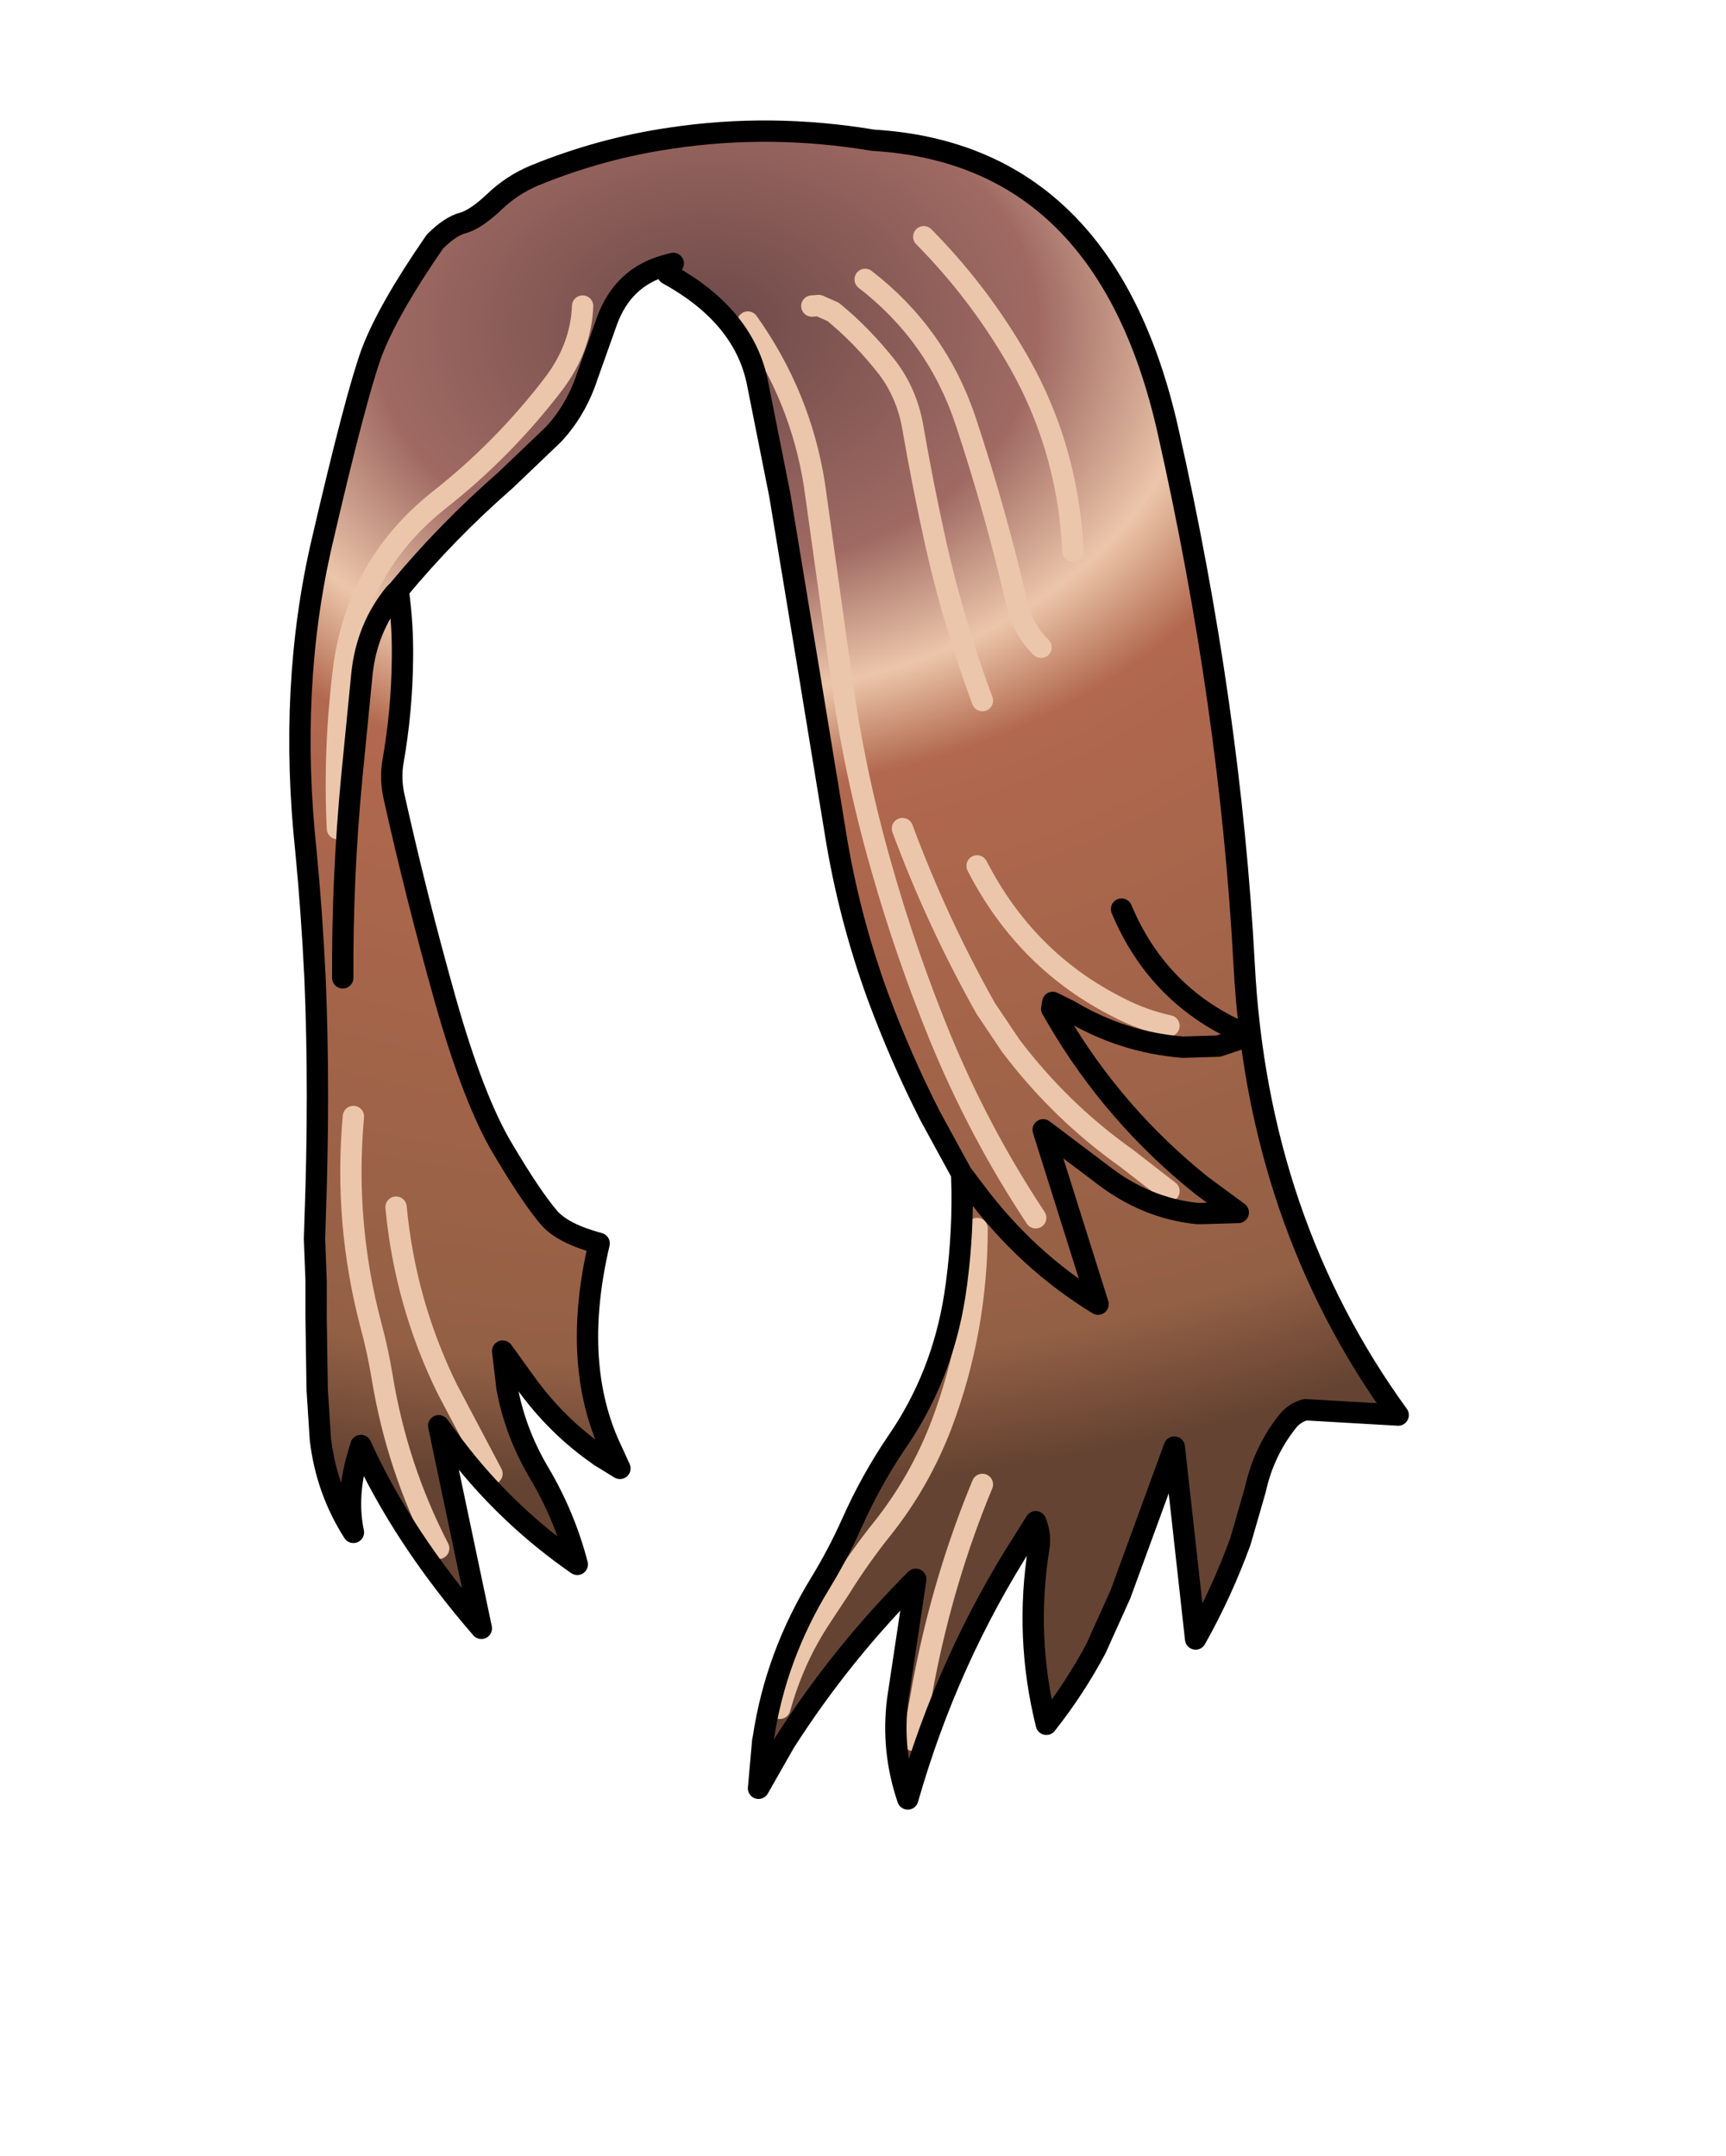 <svg xmlns:xlink="http://www.w3.org/1999/xlink" xmlns="http://www.w3.org/2000/svg" height="202.2px" width="161.9px">
  <g transform="matrix(1.0, 0.0, 0.0, 1.0, 74.15, 81.7)">
    <g data-characterId="1426" height="157.4" transform="matrix(1.0, 0.0, 0.0, 1.0, -46.5, -69.9)" width="104.0" xlink:href="#shape0"><g id="shape0" transform="matrix(1.0, 0.0, 0.0, 1.0, 46.5, 69.9)">
      <path d="M12.5 -59.5 Q17.3 -54.65 20.8 -48.8 26.0 -40.25 26.5 -30.0 26.0 -40.25 20.8 -48.8 17.3 -54.65 12.5 -59.5 M2.0 -53.0 L2.65 -53.05 4.0 -52.45 Q6.75 -50.2 9.1 -47.2 10.9 -44.8 11.45 -41.75 12.4 -36.25 13.65 -30.6 15.35 -23.1 18.0 -16.0 15.35 -23.1 13.65 -30.6 12.4 -36.25 11.45 -41.75 10.9 -44.8 9.1 -47.2 6.75 -50.2 4.0 -52.45 L2.65 -53.05 2.0 -53.0 M16.05 28.35 L13.1 22.95 Q10.35 17.55 8.2 11.75 5.45 4.2 4.2 -3.65 L1.85 -18.0 -1.0 -35.25 -3.15 -46.05 Q-4.5 -52.15 -11.5 -56.0 L-11.75 -56.8 Q-15.7 -55.7 -17.2 -51.65 L-19.05 -46.45 Q-20.1 -43.25 -22.25 -40.95 L-26.75 -36.65 Q-32.2 -31.9 -36.8 -26.35 -36.35 -23.15 -36.4 -19.9 -36.45 -15.0 -37.3 -10.2 -37.55 -8.65 -37.2 -7.05 -35.1 2.4 -32.4 12.0 -29.7 21.55 -26.95 26.1 -24.25 30.65 -22.6 32.55 -21.3 34.0 -17.95 34.9 -20.5 45.75 -17.1 53.6 L-17.95 54.8 -18.0 54.75 Q-21.9 52.05 -24.8 48.05 L-27.0 45.0 -26.6 48.4 Q-25.85 52.55 -23.65 56.3 -21.2 60.4 -20.0 65.0 -26.7 60.35 -31.55 53.95 L-33.0 52.0 -29.0 71.0 Q-36.4 62.45 -40.3 53.85 L-40.75 55.4 Q-41.65 58.9 -41.0 62.0 -43.55 58.0 -44.1 53.25 L-44.4 48.6 -44.5 41.8 -44.5 38.35 -44.65 34.5 -44.6 32.85 Q-44.15 20.7 -44.6 10.05 -44.9 3.85 -45.45 -1.85 -47.1 -17.3 -43.95 -30.85 -40.8 -44.45 -39.3 -48.6 -37.75 -52.7 -33.35 -59.05 -31.9 -60.5 -30.7 -60.8 -29.5 -61.15 -27.8 -62.75 -26.15 -64.35 -24.0 -65.25 -17.75 -67.8 -11.2 -68.75 -1.85 -70.15 7.75 -68.55 29.55 -67.25 35.4 -41.35 41.25 -15.45 42.55 8.7 43.8 32.8 57.0 51.0 L48.3 50.5 Q47.35 50.75 46.7 51.5 44.4 54.35 43.6 58.0 L42.2 62.85 Q40.45 67.65 38.0 72.0 L36.0 54.0 30.95 67.8 28.65 72.9 Q26.65 76.65 24.0 80.0 21.95 71.8 23.3 63.4 23.5 62.25 23.0 61.0 L22.0 62.6 Q14.75 73.85 11.0 87.0 9.45 82.45 10.05 77.7 L11.75 66.4 Q4.75 73.4 -0.55 81.7 L-3.0 86.0 -2.6 81.5 -2.55 81.3 Q-1.4 73.6 2.8 66.75 4.45 64.05 5.75 61.15 7.55 57.1 10.0 53.5 14.2 47.4 15.4 39.85 16.15 35.0 16.1 30.0 L17.3 30.0 16.05 28.35 M25.05 13.85 Q30.35 22.9 38.6 29.5 L42.0 32.0 38.6 32.1 38.5 32.1 38.15 32.1 Q33.3 31.6 29.2 28.4 L23.7 24.25 28.85 40.6 Q22.15 36.5 17.3 30.0 22.15 36.5 28.85 40.6 L23.7 24.25 29.2 28.4 Q33.3 31.6 38.15 32.1 L38.5 32.1 38.6 32.1 42.0 32.0 38.6 29.5 Q30.35 22.9 25.05 13.85 L26.2 13.1 24.6 12.3 24.5 12.9 25.05 13.85 M31.05 3.55 Q34.55 11.9 42.85 15.35 L43.0 15.45 40.15 16.4 36.8 16.5 Q31.15 16.05 26.2 13.1 31.15 16.05 36.8 16.5 L40.15 16.4 43.0 15.45 42.85 15.35 Q34.55 11.9 31.05 3.55 M7.0 -55.5 Q13.75 -50.3 16.45 -42.15 19.25 -33.7 21.25 -25.05 21.8 -22.65 23.5 -21.0 21.8 -22.65 21.25 -25.05 19.25 -33.7 16.45 -42.15 13.75 -50.3 7.0 -55.5 M23.0 32.5 Q17.7 24.5 14.0 15.5 10.8 7.65 8.55 -0.3 5.9 -9.5 4.65 -19.05 L2.25 -36.2 Q0.95 -44.55 -4.0 -51.5 0.95 -44.55 2.25 -36.2 L4.65 -19.05 Q5.9 -9.5 8.55 -0.3 10.8 7.65 14.0 15.5 17.7 24.5 23.0 32.5 M35.5 14.5 Q33.0 13.95 30.8 12.8 22.1 8.45 17.5 -0.5 22.1 8.45 30.8 12.8 33.0 13.95 35.5 14.5 M11.5 81.5 L12.5 75.95 Q14.35 66.3 18.0 57.5 14.35 66.3 12.5 75.95 L11.5 81.5 M-1.0 78.5 Q0.3 73.8 2.9 69.9 L4.65 67.25 Q6.45 64.35 8.65 61.6 12.15 57.2 14.2 51.8 17.5 43.0 17.5 33.5 17.5 43.0 14.2 51.8 12.15 57.2 8.65 61.6 6.45 64.35 4.65 67.25 L2.9 69.9 Q0.3 73.8 -1.0 78.5 M35.5 30.0 L31.5 26.9 Q25.3 22.5 20.65 16.35 L18.3 12.85 Q13.75 4.75 10.5 -4.0 13.75 4.75 18.3 12.85 L20.65 16.35 Q25.3 22.5 31.5 26.9 L35.5 30.0 M-11.0 -57.0 L-11.75 -56.8 -11.0 -57.0 M-42.5 -4.0 Q-42.85 -11.35 -41.95 -18.7 -40.8 -28.5 -33.1 -34.7 -26.9 -39.55 -22.15 -45.8 -19.65 -49.15 -19.5 -53.0 -19.65 -49.15 -22.15 -45.8 -26.9 -39.55 -33.1 -34.7 -40.8 -28.5 -41.95 -18.7 -42.85 -11.35 -42.5 -4.0 M-42.0 10.0 Q-42.05 0.55 -41.15 -8.85 L-40.2 -18.5 Q-39.75 -22.8 -37.15 -26.0 L-36.8 -26.35 -37.15 -26.0 Q-39.75 -22.8 -40.2 -18.5 L-41.15 -8.85 Q-42.05 0.55 -42.0 10.0 M-33.0 63.5 Q-36.9 55.95 -38.3 47.45 -38.7 45.0 -39.35 42.6 -41.9 32.95 -41.0 23.0 -41.9 32.95 -39.35 42.6 -38.7 45.0 -38.3 47.45 -36.9 55.95 -33.0 63.5 M-28.0 56.5 L-32.2 48.55 Q-36.15 40.5 -37.0 31.5 -36.15 40.5 -32.2 48.55 L-28.0 56.5" fill="url(#gradient0)" fill-rule="evenodd" stroke="none"/>
      <path d="M18.0 -16.0 Q15.35 -23.1 13.65 -30.6 12.4 -36.25 11.45 -41.75 10.9 -44.8 9.1 -47.2 6.75 -50.2 4.0 -52.45 L2.65 -53.05 2.0 -53.0 M26.5 -30.0 Q26.0 -40.25 20.8 -48.8 17.3 -54.65 12.5 -59.5 M-4.0 -51.5 Q0.95 -44.55 2.25 -36.2 L4.65 -19.05 Q5.9 -9.5 8.55 -0.3 10.8 7.65 14.0 15.5 17.7 24.5 23.0 32.5 M23.5 -21.0 Q21.8 -22.65 21.25 -25.05 19.25 -33.7 16.45 -42.15 13.75 -50.3 7.0 -55.5 M17.5 -0.5 Q22.1 8.45 30.8 12.8 33.0 13.95 35.5 14.5 M10.5 -4.0 Q13.75 4.75 18.3 12.85 L20.65 16.35 Q25.3 22.5 31.5 26.9 L35.5 30.0 M17.5 33.5 Q17.5 43.0 14.2 51.8 12.15 57.2 8.65 61.6 6.45 64.35 4.65 67.25 L2.9 69.9 Q0.3 73.8 -1.0 78.5 M18.0 57.5 Q14.35 66.3 12.5 75.95 L11.5 81.5 M-19.5 -53.0 Q-19.65 -49.15 -22.15 -45.8 -26.9 -39.55 -33.1 -34.7 -40.8 -28.5 -41.95 -18.7 -42.85 -11.35 -42.5 -4.0 M-37.0 31.5 Q-36.15 40.5 -32.2 48.55 L-28.0 56.5 M-41.0 23.0 Q-41.9 32.95 -39.35 42.6 -38.7 45.0 -38.3 47.45 -36.9 55.95 -33.0 63.5" fill="none" stroke="#ecc6aa" stroke-linecap="round" stroke-linejoin="round" stroke-width="2.0"/>
      <path d="M16.05 28.35 L13.1 22.95 Q10.35 17.55 8.2 11.75 5.45 4.2 4.2 -3.65 L1.85 -18.0 -1.0 -35.25 -3.15 -46.05 Q-4.5 -52.15 -11.5 -56.0 M-11.75 -56.8 Q-15.7 -55.7 -17.2 -51.65 L-19.05 -46.45 Q-20.1 -43.25 -22.25 -40.95 L-26.75 -36.65 Q-32.2 -31.9 -36.8 -26.35 -36.35 -23.15 -36.4 -19.9 -36.45 -15.0 -37.3 -10.2 -37.55 -8.65 -37.2 -7.05 -35.1 2.4 -32.4 12.0 -29.7 21.55 -26.95 26.1 -24.25 30.65 -22.6 32.55 -21.3 34.0 -17.95 34.9 -20.5 45.75 -17.1 53.6 L-16.0 56.0 -17.95 54.8 -18.0 54.75 Q-21.9 52.05 -24.8 48.05 L-27.0 45.0 -26.6 48.4 Q-25.85 52.55 -23.65 56.3 -21.2 60.4 -20.0 65.0 -26.7 60.35 -31.55 53.95 L-33.0 52.0 -29.0 71.0 Q-36.4 62.45 -40.3 53.85 L-40.75 55.4 Q-41.65 58.9 -41.0 62.0 -43.55 58.0 -44.1 53.25 L-44.4 48.6 -44.5 41.8 -44.5 38.35 -44.65 34.5 -44.6 32.85 Q-44.15 20.7 -44.6 10.05 -44.9 3.85 -45.45 -1.85 -47.1 -17.3 -43.95 -30.85 -40.8 -44.45 -39.3 -48.6 -37.75 -52.7 -33.35 -59.05 -31.9 -60.5 -30.7 -60.8 -29.5 -61.15 -27.8 -62.75 -26.15 -64.35 -24.0 -65.25 -17.75 -67.8 -11.2 -68.75 -1.85 -70.15 7.75 -68.55 29.55 -67.25 35.4 -41.35 41.25 -15.45 42.55 8.7 43.8 32.8 57.0 51.0 L48.3 50.5 Q47.35 50.75 46.7 51.5 44.4 54.35 43.6 58.0 L42.2 62.85 Q40.45 67.65 38.0 72.0 L36.0 54.0 30.95 67.8 28.65 72.9 Q26.65 76.65 24.0 80.0 21.95 71.8 23.3 63.4 23.5 62.25 23.0 61.0 L22.0 62.6 Q14.75 73.85 11.0 87.0 9.45 82.45 10.05 77.7 L11.75 66.4 Q4.75 73.4 -0.55 81.7 L-3.0 86.0 -2.6 81.5 -2.55 81.3 Q-1.4 73.6 2.8 66.75 4.45 64.05 5.75 61.15 7.55 57.1 10.0 53.5 14.2 47.4 15.4 39.85 16.15 35.0 16.1 30.0 L16.05 28.35 17.3 30.0 Q22.15 36.5 28.85 40.6 L23.7 24.25 29.2 28.4 Q33.3 31.6 38.15 32.1 L38.5 32.1 38.6 32.1 42.0 32.0 38.6 29.5 Q30.35 22.9 25.05 13.85 L24.5 12.9 24.6 12.3 26.2 13.1 Q31.15 16.05 36.8 16.5 L40.15 16.4 43.0 15.45 42.85 15.35 Q34.55 11.9 31.05 3.55 M-11.75 -56.8 L-11.0 -57.0 M-36.8 -26.35 L-37.15 -26.0 Q-39.75 -22.8 -40.2 -18.5 L-41.15 -8.85 Q-42.05 0.55 -42.0 10.0" fill="none" stroke="#000000" stroke-linecap="round" stroke-linejoin="round" stroke-width="2.0"/>
    </g>
    </g>
  </g>
  <defs>
    <radialGradient cx="0" cy="0" gradientTransform="matrix(0.001, 0.133, -0.18, 0.002, -8.0, -51.0)" gradientUnits="userSpaceOnUse" id="gradient0" r="819.2" spreadMethod="pad">
      <stop offset="0.0" stop-color="#6c4948"/>
      <stop offset="0.212" stop-color="#a06a63"/>
      <stop offset="0.318" stop-color="#ecc6aa"/>
      <stop offset="0.4" stop-color="#b1684e"/>
      <stop offset="0.894" stop-color="#936045"/>
      <stop offset="1.0" stop-color="#654332"/>
    </radialGradient>
  </defs>
</svg>